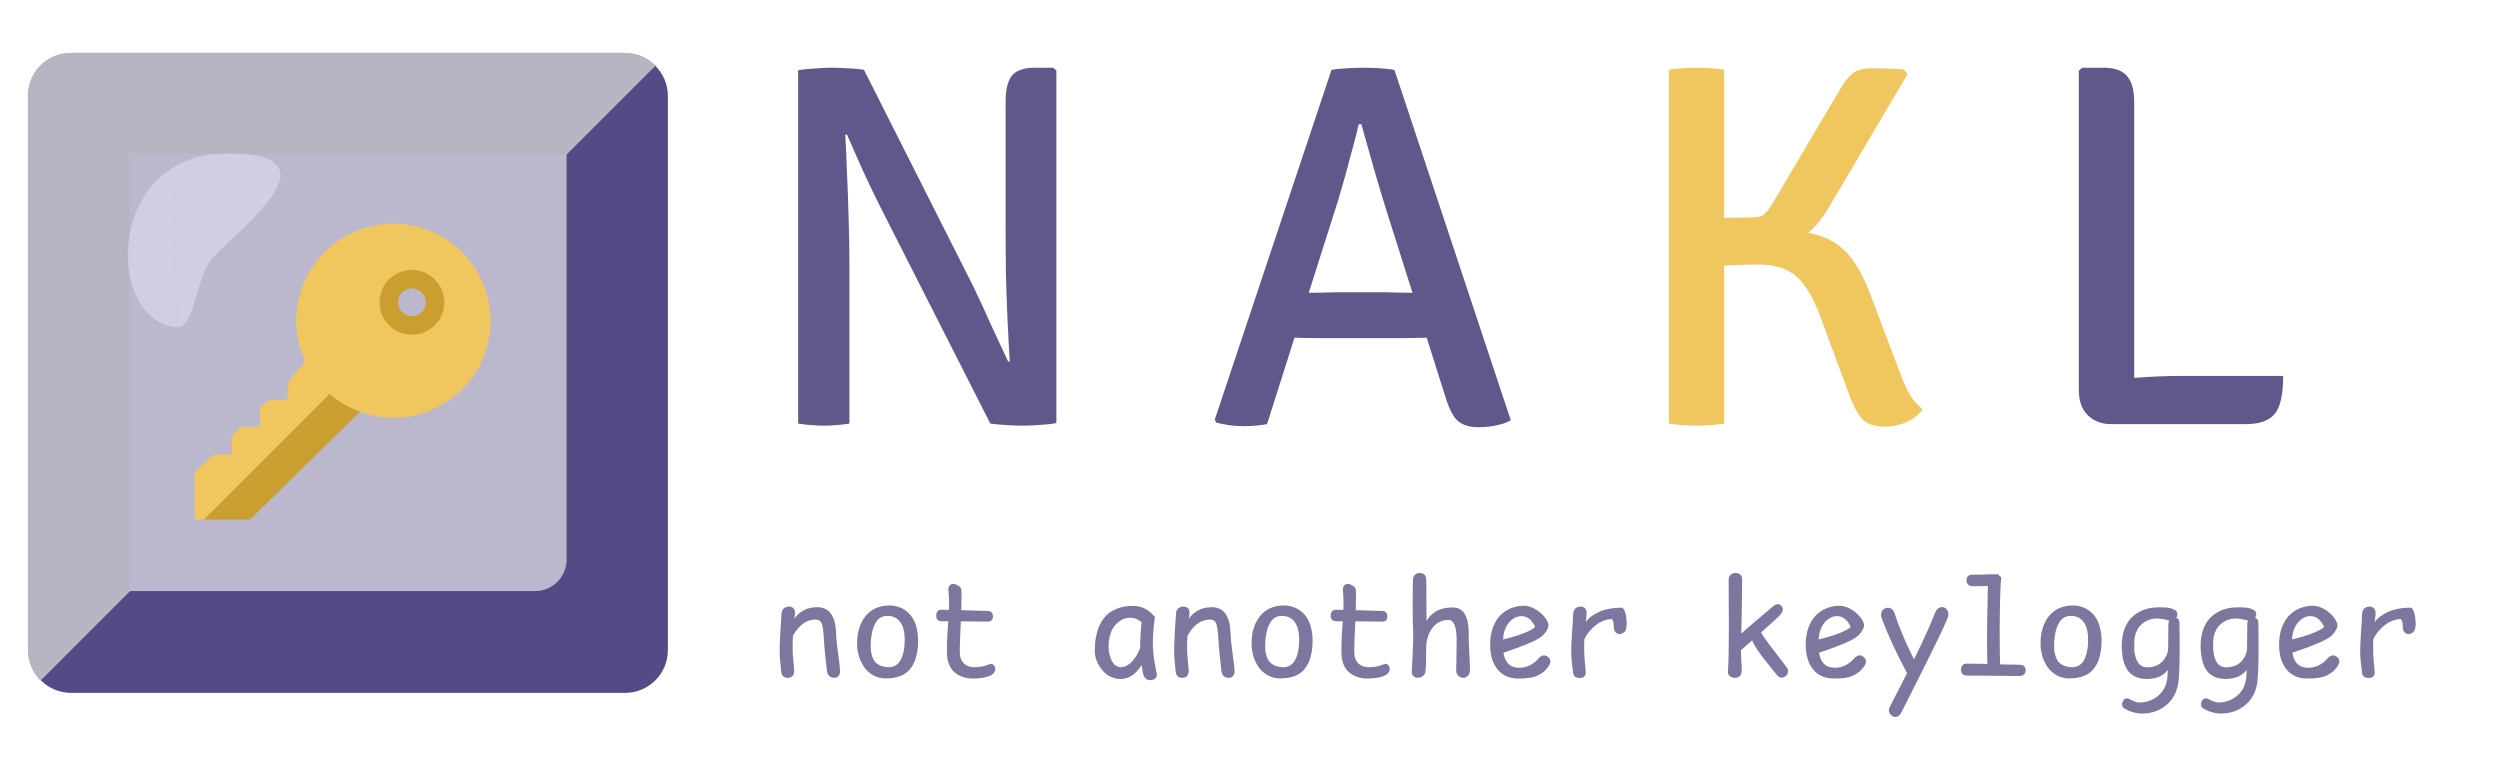 <svg width="715" height="222" viewBox="0 0 715 222" fill="none" xmlns="http://www.w3.org/2000/svg">
<g filter="url(#filter0_d_510_34)">
<path d="M228.268 18.919C229.552 18.672 231.132 18.5 233.009 18.401C234.935 18.253 236.491 18.179 237.676 18.179C238.911 18.179 240.392 18.228 242.121 18.327C243.898 18.376 245.553 18.524 247.084 18.771L242.935 37.142L241.75 37.365C241.948 40.822 242.121 44.674 242.269 48.921C242.466 53.119 242.614 57.391 242.713 61.736C242.861 66.033 242.935 70.008 242.935 73.663V119.961C241.602 120.159 240.318 120.307 239.083 120.406C237.849 120.505 236.713 120.554 235.676 120.554C234.688 120.554 233.528 120.505 232.194 120.406C230.861 120.307 229.552 120.159 228.268 119.961V18.919ZM251.677 57.81C249.849 54.156 248.146 50.6 246.565 47.143C245.034 43.686 243.577 40.377 242.195 37.217L234.787 28.327L247.084 18.771L278.419 80.848C280.295 84.75 282.048 88.552 283.678 92.256C285.357 95.911 286.913 99.244 288.345 102.257L296.123 110.479L283.234 119.961L251.677 57.81ZM302.124 18.994V119.813C300.889 120.06 299.358 120.233 297.531 120.332C295.753 120.48 294.123 120.554 292.642 120.554C291.209 120.554 289.679 120.505 288.049 120.406C286.419 120.307 284.814 120.159 283.234 119.961L287.53 102.331L288.79 102.183C288.543 98.232 288.32 94.034 288.123 89.59C287.925 85.096 287.777 80.7 287.678 76.404C287.629 72.107 287.604 68.255 287.604 64.848V27.957C287.604 24.5 288.197 22.006 289.382 20.475C290.617 18.944 292.839 18.179 296.049 18.179H301.235L302.124 18.994ZM380.822 18.771C382.056 18.574 383.563 18.426 385.341 18.327C387.168 18.228 388.723 18.179 390.007 18.179C391.242 18.179 392.748 18.228 394.526 18.327C396.304 18.426 397.736 18.598 398.823 18.845L432.084 118.998C430.948 119.69 429.54 120.184 427.861 120.48C426.231 120.826 424.577 120.999 422.898 120.999C420.379 120.999 418.429 120.431 417.046 119.295C415.712 118.159 414.527 115.937 413.49 112.628L397.193 61.144C395.81 56.847 394.427 52.279 393.045 47.439C391.662 42.6 390.427 38.229 389.341 34.328H388.6C388.106 36.55 387.489 38.97 386.748 41.587C386.057 44.205 385.365 46.773 384.674 49.291C383.983 51.761 383.365 53.909 382.822 55.736L362.377 120.11C361.389 120.307 360.302 120.455 359.117 120.554C357.981 120.653 356.796 120.702 355.561 120.702C354.179 120.702 352.796 120.603 351.413 120.406C350.08 120.208 348.894 119.961 347.857 119.665L347.413 118.85L380.822 18.771ZM378.822 95.516C378.377 95.516 377.439 95.516 376.007 95.516C374.624 95.466 373.217 95.442 371.784 95.442C370.402 95.392 369.463 95.368 368.969 95.368H361.636L366.525 82.552H372.97C373.463 82.552 374.328 82.552 375.562 82.552C376.797 82.503 378.032 82.478 379.266 82.478C380.55 82.429 381.414 82.404 381.859 82.404H396.6C397.094 82.404 397.959 82.429 399.193 82.478C400.428 82.478 401.687 82.503 402.971 82.552C404.304 82.552 405.193 82.552 405.638 82.552H412.305L416.527 95.368H409.194C408.7 95.368 407.737 95.392 406.305 95.442C404.872 95.442 403.44 95.466 402.008 95.516C400.625 95.516 399.687 95.516 399.193 95.516H378.822ZM610.39 120.11H603.723C601.056 120.11 598.858 119.27 597.13 117.591C595.401 115.912 594.537 113.467 594.537 110.257V19.068L595.5 18.179H601.575C604.785 18.179 607.056 18.994 608.39 20.623C609.723 22.203 610.39 24.722 610.39 28.179V120.11ZM652.985 106.331C652.985 111.665 652.17 115.295 650.54 117.221C648.91 119.147 646.194 120.11 642.391 120.11H603.723L595.574 108.553C600.167 107.813 604.957 107.269 609.945 106.924C614.933 106.529 619.477 106.331 623.576 106.331H652.985Z" fill="#5F588B"/>
<path d="M477.32 18.771C478.455 18.524 479.764 18.376 481.246 18.327C482.727 18.228 484.011 18.179 485.098 18.179C486.382 18.179 487.74 18.228 489.172 18.327C490.604 18.376 491.913 18.524 493.098 18.771V119.961C491.913 120.159 490.604 120.307 489.172 120.406C487.74 120.505 486.382 120.554 485.098 120.554C484.011 120.554 482.727 120.505 481.246 120.406C479.764 120.307 478.455 120.159 477.32 119.961V18.771ZM549.842 115.887C548.755 117.467 547.2 118.702 545.175 119.591C543.15 120.431 541.15 120.85 539.175 120.85C536.063 120.85 533.816 120.06 532.433 118.48C531.1 116.9 529.865 114.504 528.73 111.294L520.729 89.664C518.655 83.984 516.309 80.034 513.692 77.811C511.074 75.589 507.568 74.478 503.173 74.478C501.592 74.478 499.296 74.527 496.284 74.626C493.271 74.725 489.493 74.922 484.95 75.219V64.848H510.432C515.47 64.848 519.519 65.588 522.581 67.07C525.643 68.502 528.137 70.626 530.063 73.441C531.989 76.206 533.693 79.614 535.174 83.663L543.249 105.072C544.039 107.146 544.755 108.85 545.397 110.183C546.088 111.517 546.78 112.628 547.471 113.517C548.212 114.356 549.002 115.146 549.842 115.887ZM526.063 24.698C527.248 22.574 528.458 20.994 529.693 19.956C530.927 18.87 532.878 18.327 535.545 18.327C536.878 18.327 538.31 18.352 539.841 18.401C541.422 18.45 542.977 18.549 544.508 18.697L545.545 20.031L523.1 58.032C520.927 61.885 518.186 64.922 514.877 67.144C511.618 69.366 507.494 70.478 502.506 70.478H484.95V61.366C487.468 61.267 490.234 61.193 493.246 61.144C496.259 61.045 498.975 60.996 501.395 60.996C502.876 60.996 503.963 60.675 504.654 60.033C505.395 59.391 506.185 58.329 507.025 56.847L526.063 24.698Z" fill="#EFC75E"/>
</g>
<g filter="url(#filter1_d_510_34)">
<path d="M227.146 190.692C227.146 191.433 226.943 191.958 226.535 192.266C226.14 192.587 225.653 192.723 225.072 192.674C224.615 192.649 224.233 192.482 223.924 192.174C223.615 191.865 223.443 191.371 223.406 190.692C223.406 190.482 223.344 189.865 223.22 188.84C223.109 187.815 223.041 186.945 223.017 186.229C222.943 184.575 222.998 182.327 223.183 179.488C223.381 176.648 223.486 175 223.498 174.543C223.511 173.753 223.733 173.179 224.165 172.821C224.609 172.45 225.116 172.278 225.683 172.302C226.227 172.302 226.659 172.475 226.98 172.821C227.301 173.154 227.424 173.716 227.35 174.506C227.301 175.037 227.258 175.451 227.221 175.747C227.826 174.821 228.677 174.043 229.776 173.413C230.875 172.784 232.19 172.469 233.721 172.469C235.474 172.469 236.795 173.111 237.684 174.395C238.573 175.667 239.048 177.457 239.11 179.766C239.159 181.309 239.351 183.278 239.684 185.673C240.017 188.056 240.209 189.63 240.258 190.396C240.295 191.186 240.159 191.76 239.851 192.118C239.542 192.488 239.135 192.674 238.629 192.674C238.073 192.698 237.585 192.526 237.165 192.155C236.758 191.797 236.53 191.211 236.48 190.396C236.456 190.161 236.32 188.964 236.073 186.803C235.838 184.63 235.69 182.852 235.628 181.469C235.517 179.309 235.307 177.858 234.999 177.117C234.702 176.377 234.097 176.006 233.184 176.006C232.554 176.006 231.943 176.111 231.35 176.321C230.758 176.519 230.239 176.778 229.795 177.099C229.35 177.407 228.924 177.784 228.517 178.229C228.109 178.661 227.776 179.074 227.517 179.469C227.258 179.864 227.011 180.278 226.776 180.71C226.69 182.155 226.665 183.494 226.702 184.729C226.702 185.605 226.776 186.723 226.924 188.081C227.072 189.439 227.146 190.309 227.146 190.692ZM226.128 182.525V182.451V182.525ZM253.174 192.84C251.939 192.816 250.803 192.519 249.766 191.951C248.741 191.383 247.889 190.637 247.21 189.711C246.544 188.772 246.025 187.704 245.655 186.507C245.284 185.297 245.112 184.037 245.136 182.729C245.136 181.21 245.334 179.803 245.729 178.506C246.136 177.198 246.717 176.062 247.47 175.099C248.223 174.123 249.18 173.364 250.34 172.821C251.513 172.265 252.834 171.987 254.303 171.987C255.217 171.987 256.081 172.117 256.896 172.376C257.723 172.623 258.507 173.037 259.248 173.617C259.989 174.185 260.612 174.901 261.119 175.765C261.637 176.617 262.026 177.691 262.285 178.988C262.557 180.284 262.643 181.735 262.545 183.34C262.446 184.883 262.199 186.229 261.804 187.377C261.421 188.525 260.859 189.519 260.118 190.359C259.39 191.198 258.446 191.822 257.285 192.229C256.124 192.649 254.754 192.853 253.174 192.84ZM253.989 189.636C254.754 189.674 255.433 189.525 256.026 189.192C256.631 188.859 257.118 188.371 257.489 187.729C257.859 187.087 258.149 186.346 258.359 185.507C258.569 184.667 258.692 183.729 258.73 182.692C258.828 180.013 258.433 178.056 257.544 176.821C256.668 175.574 255.415 174.951 253.785 174.951C252.303 174.951 251.174 175.63 250.396 176.988C249.618 178.333 249.161 180.222 249.025 182.655C249.001 183.482 249.019 184.223 249.081 184.877C249.155 185.531 249.297 186.155 249.507 186.747C249.729 187.34 250.025 187.834 250.396 188.229C250.766 188.624 251.248 188.945 251.84 189.192C252.445 189.439 253.161 189.587 253.989 189.636ZM282.96 192.155C281.565 192.686 279.874 192.927 277.886 192.877C276.923 192.84 276.028 192.667 275.201 192.359C274.386 192.063 273.657 191.643 273.015 191.1C272.373 190.544 271.861 189.834 271.478 188.97C271.096 188.106 270.892 187.136 270.867 186.062C270.83 185.667 270.818 185.044 270.83 184.192C270.855 183.34 270.861 182.766 270.849 182.469C270.849 182.173 270.873 181.642 270.923 180.877C270.972 180.099 271.003 179.593 271.015 179.358C271.028 179.111 271.059 178.624 271.108 177.895C271.17 177.167 271.213 176.698 271.238 176.488H269.367C268.256 176.488 267.725 175.932 267.774 174.821C267.774 173.734 268.318 173.191 269.404 173.191C270.219 173.191 270.879 173.21 271.386 173.247C271.472 171.457 271.423 169.549 271.238 167.524C271.188 167.129 271.287 166.746 271.534 166.376C271.793 166.006 272.139 165.821 272.571 165.821C273.028 165.821 273.515 165.981 274.034 166.302C274.565 166.623 274.861 166.963 274.923 167.321C275.022 168.247 275.022 170.247 274.923 173.321C275.738 173.346 276.732 173.376 277.905 173.413C279.09 173.451 280.053 173.481 280.794 173.506C281.534 173.518 282.053 173.525 282.349 173.525C283.436 173.525 283.979 174.08 283.979 175.191C283.954 175.623 283.825 175.969 283.59 176.228C283.355 176.475 282.942 176.599 282.349 176.599C281.757 176.599 279.238 176.574 274.793 176.525C274.781 176.982 274.75 177.747 274.701 178.821C274.651 179.895 274.62 180.624 274.608 181.006C274.596 181.389 274.571 182.044 274.534 182.969C274.497 183.895 274.485 184.439 274.497 184.599C274.509 184.76 274.515 185.155 274.515 185.784C274.577 186.908 274.948 187.822 275.627 188.525C276.318 189.217 277.263 189.587 278.46 189.636C280.04 189.686 281.541 189.402 282.96 188.785C283.343 188.624 283.689 188.649 283.997 188.859C284.306 189.069 284.516 189.42 284.627 189.914C284.714 190.396 284.59 190.84 284.257 191.248C283.923 191.643 283.491 191.945 282.96 192.155ZM329.218 193.322C328.675 193.371 328.206 193.266 327.811 193.007C327.416 192.748 327.113 192.229 326.903 191.451C326.866 191.204 326.798 190.809 326.7 190.266C326.613 189.711 326.545 189.285 326.496 188.988C324.903 191.667 322.866 193.007 320.384 193.007C319.508 192.982 318.674 192.803 317.884 192.47C317.106 192.137 316.434 191.698 315.866 191.155C315.298 190.599 314.804 189.976 314.384 189.285C313.964 188.593 313.643 187.883 313.421 187.155C313.211 186.414 313.106 185.698 313.106 185.007C313.106 183.611 313.211 182.327 313.421 181.155C313.631 179.982 313.915 178.957 314.273 178.08C314.643 177.204 315.088 176.426 315.606 175.747C316.137 175.056 316.705 174.488 317.31 174.043C317.927 173.586 318.6 173.216 319.329 172.932C320.07 172.636 320.81 172.426 321.551 172.302C322.304 172.166 323.088 172.099 323.903 172.099C325.261 172.099 326.416 172.346 327.366 172.839C328.329 173.321 329.311 174.13 330.311 175.265C329.866 178.5 329.669 181.21 329.718 183.395C329.768 185.568 330.113 188.118 330.755 191.044C330.94 191.822 330.873 192.384 330.552 192.729C330.243 193.075 329.798 193.272 329.218 193.322ZM317.051 183.784C317.051 184.414 317.119 185.062 317.255 185.729C317.403 186.383 317.606 187.007 317.866 187.599C318.137 188.192 318.502 188.68 318.958 189.062C319.428 189.445 319.952 189.636 320.533 189.636C321.15 189.636 321.755 189.464 322.347 189.118C322.952 188.772 323.489 188.328 323.959 187.785C324.428 187.229 324.841 186.643 325.199 186.025C325.557 185.396 325.854 184.76 326.088 184.118C326.088 181.784 326.224 179.334 326.496 176.765C325.928 176.309 325.409 175.988 324.94 175.802C324.471 175.605 323.841 175.506 323.051 175.506C322.594 175.506 322.113 175.586 321.607 175.747C321.113 175.907 320.588 176.191 320.033 176.599C319.477 177.006 318.983 177.512 318.551 178.117C318.119 178.71 317.761 179.5 317.477 180.488C317.193 181.476 317.051 182.574 317.051 183.784ZM339.967 190.692C339.967 191.433 339.763 191.958 339.356 192.266C338.961 192.587 338.473 192.723 337.893 192.674C337.436 192.649 337.053 192.482 336.744 192.174C336.436 191.865 336.263 191.371 336.226 190.692C336.226 190.482 336.164 189.865 336.041 188.84C335.93 187.815 335.862 186.945 335.837 186.229C335.763 184.575 335.818 182.327 336.004 179.488C336.201 176.648 336.306 175 336.319 174.543C336.331 173.753 336.553 173.179 336.985 172.821C337.43 172.45 337.936 172.278 338.504 172.302C339.047 172.302 339.479 172.475 339.8 172.821C340.121 173.154 340.245 173.716 340.171 174.506C340.121 175.037 340.078 175.451 340.041 175.747C340.646 174.821 341.498 174.043 342.597 173.413C343.695 172.784 345.01 172.469 346.541 172.469C348.294 172.469 349.615 173.111 350.504 174.395C351.393 175.667 351.869 177.457 351.93 179.766C351.98 181.309 352.171 183.278 352.504 185.673C352.838 188.056 353.029 189.63 353.079 190.396C353.116 191.186 352.98 191.76 352.671 192.118C352.362 192.488 351.955 192.674 351.449 192.674C350.893 192.698 350.406 192.526 349.986 192.155C349.578 191.797 349.35 191.211 349.301 190.396C349.276 190.161 349.14 188.964 348.893 186.803C348.659 184.63 348.51 182.852 348.449 181.469C348.338 179.309 348.128 177.858 347.819 177.117C347.523 176.377 346.918 176.006 346.004 176.006C345.375 176.006 344.763 176.111 344.171 176.321C343.578 176.519 343.06 176.778 342.615 177.099C342.171 177.407 341.745 177.784 341.337 178.229C340.93 178.661 340.596 179.074 340.337 179.469C340.078 179.864 339.831 180.278 339.596 180.71C339.51 182.155 339.485 183.494 339.522 184.729C339.522 185.605 339.596 186.723 339.745 188.081C339.893 189.439 339.967 190.309 339.967 190.692ZM338.948 182.525V182.451V182.525ZM365.994 192.84C364.759 192.816 363.624 192.519 362.586 191.951C361.562 191.383 360.71 190.637 360.031 189.711C359.364 188.772 358.846 187.704 358.475 186.507C358.105 185.297 357.932 184.037 357.957 182.729C357.957 181.21 358.154 179.803 358.549 178.506C358.957 177.198 359.537 176.062 360.29 175.099C361.043 174.123 362 173.364 363.161 172.821C364.333 172.265 365.655 171.987 367.124 171.987C368.037 171.987 368.902 172.117 369.716 172.376C370.544 172.623 371.328 173.037 372.068 173.617C372.809 174.185 373.433 174.901 373.939 175.765C374.457 176.617 374.846 177.691 375.106 178.988C375.377 180.284 375.464 181.735 375.365 183.34C375.266 184.883 375.019 186.229 374.624 187.377C374.241 188.525 373.68 189.519 372.939 190.359C372.21 191.198 371.266 191.822 370.105 192.229C368.945 192.649 367.574 192.853 365.994 192.84ZM366.809 189.636C367.574 189.674 368.253 189.525 368.846 189.192C369.451 188.859 369.939 188.371 370.309 187.729C370.679 187.087 370.97 186.346 371.179 185.507C371.389 184.667 371.513 183.729 371.55 182.692C371.649 180.013 371.254 178.056 370.365 176.821C369.488 175.574 368.235 174.951 366.605 174.951C365.124 174.951 363.994 175.63 363.216 176.988C362.438 178.333 361.981 180.222 361.846 182.655C361.821 183.482 361.84 184.223 361.901 184.877C361.975 185.531 362.117 186.155 362.327 186.747C362.549 187.34 362.846 187.834 363.216 188.229C363.587 188.624 364.068 188.945 364.661 189.192C365.266 189.439 365.982 189.587 366.809 189.636ZM395.781 192.155C394.386 192.686 392.694 192.927 390.706 192.877C389.743 192.84 388.848 192.667 388.021 192.359C387.206 192.063 386.478 191.643 385.836 191.1C385.194 190.544 384.681 189.834 384.299 188.97C383.916 188.106 383.712 187.136 383.687 186.062C383.65 185.667 383.638 185.044 383.65 184.192C383.675 183.34 383.681 182.766 383.669 182.469C383.669 182.173 383.694 181.642 383.743 180.877C383.792 180.099 383.823 179.593 383.836 179.358C383.848 179.111 383.879 178.624 383.928 177.895C383.99 177.167 384.033 176.698 384.058 176.488H382.187C381.076 176.488 380.545 175.932 380.595 174.821C380.595 173.734 381.138 173.191 382.224 173.191C383.039 173.191 383.7 173.21 384.206 173.247C384.292 171.457 384.243 169.549 384.058 167.524C384.008 167.129 384.107 166.746 384.354 166.376C384.613 166.006 384.959 165.821 385.391 165.821C385.848 165.821 386.336 165.981 386.854 166.302C387.385 166.623 387.682 166.963 387.743 167.321C387.842 168.247 387.842 170.247 387.743 173.321C388.558 173.346 389.552 173.376 390.725 173.413C391.91 173.451 392.873 173.481 393.614 173.506C394.355 173.518 394.873 173.525 395.17 173.525C396.256 173.525 396.799 174.08 396.799 175.191C396.775 175.623 396.645 175.969 396.41 176.228C396.176 176.475 395.762 176.599 395.17 176.599C394.577 176.599 392.058 176.574 387.614 176.525C387.601 176.982 387.57 177.747 387.521 178.821C387.472 179.895 387.441 180.624 387.428 181.006C387.416 181.389 387.391 182.044 387.354 182.969C387.317 183.895 387.305 184.439 387.317 184.599C387.33 184.76 387.336 185.155 387.336 185.784C387.398 186.908 387.768 187.822 388.447 188.525C389.138 189.217 390.083 189.587 391.28 189.636C392.861 189.686 394.361 189.402 395.781 188.785C396.163 188.624 396.509 188.649 396.818 188.859C397.126 189.069 397.336 189.42 397.447 189.914C397.534 190.396 397.41 190.84 397.077 191.248C396.744 191.643 396.312 191.945 395.781 192.155ZM420.419 190.285C420.419 191.062 420.215 191.661 419.808 192.081C419.413 192.501 418.95 192.698 418.419 192.674C417.937 192.649 417.493 192.445 417.085 192.063C416.678 191.68 416.474 191.192 416.474 190.599C416.474 189.883 416.499 188.507 416.548 186.47C416.598 184.42 416.616 182.753 416.604 181.469C416.579 179.741 416.369 178.42 415.974 177.506C415.579 176.58 415.005 176.117 414.252 176.117C413.486 176.13 412.783 176.259 412.141 176.506C411.511 176.753 410.98 177.068 410.548 177.451C410.128 177.821 409.752 178.253 409.418 178.747C409.085 179.229 408.826 179.704 408.641 180.173C408.468 180.63 408.32 181.087 408.196 181.543C408.085 181.988 408.011 182.346 407.974 182.618C407.937 182.877 407.918 183.081 407.918 183.229V183.173C407.918 183.321 407.912 183.568 407.9 183.914C407.887 184.247 407.881 184.5 407.881 184.673C407.869 185.155 407.863 185.76 407.863 186.488C407.863 187.217 407.857 187.772 407.844 188.155C407.844 188.538 407.826 188.982 407.789 189.488C407.764 189.995 407.727 190.464 407.678 190.896C407.616 191.439 407.363 191.871 406.918 192.192C406.474 192.513 405.98 192.661 405.437 192.637C404.93 192.637 404.511 192.464 404.177 192.118C403.856 191.772 403.721 191.297 403.77 190.692C403.844 189.655 403.937 187.828 404.048 185.21C404.171 182.593 404.214 180.797 404.177 179.821C403.992 175.574 403.967 170.555 404.103 164.765C404.116 164.074 404.301 163.555 404.659 163.209C405.017 162.864 405.455 162.691 405.974 162.691C406.529 162.666 406.992 162.814 407.363 163.135C407.733 163.456 407.918 163.956 407.918 164.635C407.918 167.45 407.943 171.37 407.992 176.395C408.264 175.901 408.604 175.438 409.011 175.006C409.418 174.574 409.918 174.167 410.511 173.784C411.104 173.401 411.826 173.099 412.678 172.876C413.542 172.654 414.48 172.543 415.493 172.543C416.332 172.543 417.055 172.734 417.66 173.117C418.277 173.5 418.752 174.037 419.086 174.728C419.431 175.407 419.678 176.167 419.826 177.006C419.987 177.846 420.061 178.766 420.049 179.766C420.036 181.284 420.092 183.204 420.215 185.525C420.351 187.846 420.419 189.433 420.419 190.285ZM442.779 189.544C442.384 190.087 441.971 190.544 441.538 190.914C441.106 191.285 440.557 191.63 439.89 191.951C439.236 192.285 438.421 192.526 437.446 192.674C436.483 192.834 435.365 192.902 434.094 192.877C431.563 192.84 429.6 191.933 428.204 190.155C426.809 188.377 426.136 185.933 426.186 182.821C426.211 181.13 426.476 179.605 426.982 178.247C427.488 176.877 428.174 175.747 429.038 174.858C429.902 173.957 430.921 173.265 432.094 172.784C433.266 172.302 434.538 172.062 435.909 172.062C436.699 172.062 437.557 172.278 438.483 172.71C439.421 173.142 440.298 173.759 441.113 174.562C441.927 175.364 442.495 176.235 442.816 177.173C442.952 177.803 442.779 178.488 442.298 179.229C441.829 179.969 441.335 180.531 440.816 180.914C440.347 181.26 439.754 181.618 439.038 181.988C438.322 182.358 437.507 182.723 436.594 183.081C435.693 183.439 434.915 183.741 434.26 183.988C433.606 184.235 432.791 184.525 431.816 184.858C430.84 185.192 430.229 185.402 429.982 185.488C430.081 186.105 430.223 186.655 430.408 187.136C430.606 187.618 430.871 188.062 431.205 188.47C431.538 188.865 431.964 189.18 432.482 189.414C433.001 189.636 433.606 189.76 434.297 189.785C434.976 189.822 435.649 189.748 436.316 189.562C436.995 189.365 437.557 189.124 438.001 188.84C438.458 188.544 438.822 188.291 439.094 188.081C439.366 187.859 439.551 187.686 439.649 187.562C440.625 186.254 441.6 185.926 442.576 186.581C443.625 187.309 443.693 188.297 442.779 189.544ZM435.112 175.025C434.68 175.025 434.242 175.099 433.797 175.247C433.353 175.395 432.902 175.648 432.445 176.006C432.001 176.352 431.6 176.778 431.242 177.284C430.884 177.778 430.575 178.408 430.316 179.173C430.069 179.938 429.921 180.784 429.871 181.71C434.711 180.513 437.779 179.315 439.075 178.117C438.495 176.969 437.884 176.167 437.242 175.71C436.612 175.253 435.902 175.025 435.112 175.025ZM453.528 190.97C453.565 192.192 452.929 192.772 451.62 192.711C451.114 192.686 450.707 192.55 450.398 192.303C450.102 192.056 449.929 191.612 449.88 190.97C449.867 190.883 449.787 190.26 449.639 189.099C449.503 187.939 449.423 186.982 449.398 186.229C449.336 184.612 449.404 182.432 449.602 179.692C449.799 176.951 449.904 175.222 449.917 174.506C449.954 173.728 450.176 173.167 450.583 172.821C450.991 172.475 451.485 172.302 452.065 172.302C452.596 172.302 453.022 172.469 453.343 172.802C453.664 173.136 453.806 173.685 453.769 174.451L453.528 176.765C453.812 176.284 454.25 175.802 454.843 175.321C455.448 174.839 456.176 174.389 457.028 173.969C457.892 173.537 458.923 173.197 460.121 172.95C461.318 172.704 462.572 172.599 463.88 172.636C464.152 172.697 464.393 172.969 464.603 173.451C464.825 173.932 464.979 174.488 465.066 175.117C465.164 175.735 465.22 176.364 465.232 177.006C465.257 177.648 465.208 178.167 465.084 178.562C464.998 179.019 464.819 179.371 464.547 179.617C464.275 179.852 463.93 180.025 463.51 180.136C463.065 180.235 462.652 180.136 462.269 179.84C461.886 179.543 461.664 179.167 461.602 178.71C461.553 178.451 461.522 178.111 461.51 177.691C461.51 177.259 461.479 176.907 461.417 176.636C461.355 176.352 461.226 176.099 461.028 175.877C460.201 175.877 459.386 176.037 458.584 176.358C457.781 176.679 457.084 177.074 456.491 177.543C455.898 178 455.355 178.506 454.861 179.062C454.367 179.617 453.979 180.124 453.695 180.58C453.423 181.025 453.232 181.402 453.121 181.71C453.071 183.031 453.059 184.037 453.083 184.729C453.083 185.667 453.151 186.902 453.287 188.433C453.435 189.964 453.516 190.809 453.528 190.97ZM498.138 190.599C498.101 191.377 497.884 191.927 497.489 192.248C497.094 192.581 496.588 192.723 495.971 192.674C495.477 192.649 495.045 192.476 494.674 192.155C494.304 191.834 494.144 191.346 494.193 190.692C494.292 189.544 494.36 187.704 494.397 185.173C494.434 182.63 494.452 180.247 494.452 178.025C494.452 175.79 494.44 173.179 494.415 170.191C494.403 167.191 494.397 165.327 494.397 164.598C494.397 163.956 494.594 163.481 494.989 163.172C495.384 162.851 495.866 162.691 496.434 162.691C496.952 162.691 497.384 162.845 497.73 163.154C498.076 163.45 498.249 163.919 498.249 164.561C498.249 167.833 498.168 172.981 498.008 180.006C499.428 178.722 501.206 177.191 503.342 175.414C505.477 173.623 506.663 172.617 506.897 172.395C507.243 172.049 507.582 171.821 507.916 171.71C508.249 171.599 508.533 171.58 508.768 171.654C509.015 171.728 509.243 171.864 509.453 172.062C510.107 172.765 509.996 173.642 509.12 174.691C508.626 175.272 506.805 176.938 503.656 179.692C504.163 180.605 505.07 181.92 506.379 183.636C507.687 185.34 508.848 186.846 509.86 188.155C510.873 189.451 511.385 190.198 511.397 190.396C511.472 191.26 511.188 191.896 510.546 192.303C510.274 192.488 510.002 192.6 509.731 192.637C509.459 192.674 509.169 192.612 508.86 192.451C508.564 192.303 508.286 192.038 508.027 191.655C507.891 191.458 507.478 190.939 506.786 190.099C506.095 189.248 505.403 188.396 504.712 187.544C504.033 186.692 503.335 185.735 502.619 184.673C501.903 183.599 501.397 182.698 501.101 181.969L498.008 184.673C497.983 184.71 497.959 184.729 497.934 184.729C497.909 185.667 497.94 186.778 498.026 188.062C498.125 189.334 498.162 190.18 498.138 190.599ZM533.036 189.544C532.64 190.087 532.227 190.544 531.795 190.914C531.363 191.285 530.813 191.63 530.147 191.951C529.492 192.285 528.677 192.526 527.702 192.674C526.739 192.834 525.622 192.902 524.35 192.877C521.819 192.84 519.856 191.933 518.461 190.155C517.066 188.377 516.393 185.933 516.442 182.821C516.467 181.13 516.732 179.605 517.238 178.247C517.745 176.877 518.43 175.747 519.294 174.858C520.158 173.957 521.177 173.265 522.35 172.784C523.523 172.302 524.794 172.062 526.165 172.062C526.955 172.062 527.813 172.278 528.739 172.71C529.677 173.142 530.554 173.759 531.369 174.562C532.184 175.364 532.752 176.235 533.073 177.173C533.208 177.803 533.036 178.488 532.554 179.229C532.085 179.969 531.591 180.531 531.072 180.914C530.603 181.26 530.011 181.618 529.295 181.988C528.579 182.358 527.764 182.723 526.85 183.081C525.949 183.439 525.171 183.741 524.517 183.988C523.862 184.235 523.047 184.525 522.072 184.858C521.097 185.192 520.486 185.402 520.239 185.488C520.337 186.105 520.479 186.655 520.665 187.136C520.862 187.618 521.128 188.062 521.461 188.47C521.794 188.865 522.22 189.18 522.739 189.414C523.257 189.636 523.862 189.76 524.554 189.785C525.233 189.822 525.906 189.748 526.572 189.562C527.251 189.365 527.813 189.124 528.258 188.84C528.714 188.544 529.079 188.291 529.35 188.081C529.622 187.859 529.807 187.686 529.906 187.562C530.881 186.254 531.856 185.926 532.832 186.581C533.881 187.309 533.949 188.297 533.036 189.544ZM525.368 175.025C524.936 175.025 524.498 175.099 524.054 175.247C523.609 175.395 523.159 175.648 522.702 176.006C522.257 176.352 521.856 176.778 521.498 177.284C521.14 177.778 520.831 178.408 520.572 179.173C520.325 179.938 520.177 180.784 520.128 181.71C524.967 180.513 528.035 179.315 529.332 178.117C528.751 176.969 528.14 176.167 527.498 175.71C526.869 175.253 526.159 175.025 525.368 175.025ZM543.655 202.822C543.42 203.304 543.056 203.625 542.562 203.785C542.068 203.946 541.568 203.853 541.062 203.508C540.815 203.322 540.617 203.106 540.469 202.859C540.333 202.612 540.253 202.322 540.228 201.989C540.204 201.656 540.296 201.31 540.506 200.952L545.414 191.34C542.303 185.488 539.92 180.346 538.265 175.914C538.043 175.333 537.957 174.833 538.006 174.414C538.068 173.981 538.185 173.642 538.358 173.395C538.543 173.148 538.784 172.963 539.08 172.839C539.303 172.716 539.543 172.648 539.803 172.636C540.062 172.611 540.327 172.648 540.599 172.747C540.87 172.846 541.13 173.043 541.377 173.339C541.624 173.636 541.815 174.025 541.951 174.506C542.371 175.864 542.932 177.401 543.636 179.117C544.34 180.834 544.932 182.216 545.414 183.266C545.908 184.303 546.568 185.68 547.395 187.396C550.038 182.062 552.025 177.679 553.359 174.247C553.519 173.815 553.717 173.457 553.951 173.173C554.186 172.889 554.427 172.697 554.674 172.599C554.933 172.5 555.18 172.45 555.414 172.45C555.661 172.45 555.896 172.5 556.118 172.599C556.316 172.697 556.495 172.833 556.655 173.006C556.828 173.167 556.97 173.376 557.081 173.636C557.205 173.883 557.26 174.191 557.248 174.562C557.235 174.92 557.143 175.302 556.97 175.71C556.365 177.154 555.464 179.117 554.266 181.599C553.069 184.081 551.914 186.426 550.803 188.636C549.692 190.846 547.92 194.371 545.488 199.211C544.685 200.779 544.074 201.983 543.655 202.822ZM579.33 190.396C579.355 190.902 579.219 191.322 578.923 191.655C578.627 191.988 578.102 192.155 577.349 192.155C577.028 192.155 574.781 192.13 570.608 192.081C566.447 192.044 563.743 192.025 562.496 192.025C561.928 192.025 561.515 191.871 561.255 191.563C560.996 191.254 560.867 190.865 560.867 190.396C560.842 189.89 560.959 189.47 561.218 189.136C561.49 188.791 561.928 188.618 562.533 188.618C563.669 188.618 565.62 188.643 568.385 188.692C568.385 187.692 568.367 186.871 568.33 186.229C568.28 183.982 568.28 180.901 568.33 176.988C568.379 173.074 568.447 169.537 568.534 166.376C567.731 166.438 566.243 166.469 564.07 166.469C563.527 166.469 563.107 166.29 562.811 165.932C562.527 165.561 562.397 165.141 562.422 164.672C562.422 164.253 562.558 163.901 562.83 163.617C563.101 163.32 563.502 163.172 564.033 163.172C565.811 163.172 567.243 163.148 568.33 163.098C569.416 163.049 570.367 163.036 571.182 163.061C571.515 163.061 571.744 163.246 571.867 163.617C572.188 163.74 572.349 163.944 572.349 164.228C572.213 165.03 572.102 167.166 572.015 170.636C571.941 174.093 571.904 176.679 571.904 178.395C571.904 180.914 571.916 183.025 571.941 184.729C571.941 185.667 571.972 187.031 572.034 188.822C572.762 188.834 573.534 188.852 574.349 188.877C575.176 188.89 575.849 188.902 576.367 188.914C576.886 188.927 577.238 188.933 577.423 188.933C578.127 188.933 578.614 189.069 578.886 189.34C579.158 189.612 579.306 189.964 579.33 190.396ZM591.635 192.84C590.4 192.816 589.264 192.519 588.227 191.951C587.202 191.383 586.35 190.637 585.671 189.711C585.005 188.772 584.486 187.704 584.116 186.507C583.745 185.297 583.573 184.037 583.597 182.729C583.597 181.21 583.795 179.803 584.19 178.506C584.597 177.198 585.178 176.062 585.931 175.099C586.684 174.123 587.641 173.364 588.801 172.821C589.974 172.265 591.295 171.987 592.764 171.987C593.678 171.987 594.542 172.117 595.357 172.376C596.184 172.623 596.968 173.037 597.709 173.617C598.45 174.185 599.073 174.901 599.58 175.765C600.098 176.617 600.487 177.691 600.746 178.988C601.018 180.284 601.104 181.735 601.006 183.34C600.907 184.883 600.66 186.229 600.265 187.377C599.882 188.525 599.32 189.519 598.579 190.359C597.851 191.198 596.907 191.822 595.746 192.229C594.585 192.649 593.215 192.853 591.635 192.84ZM592.45 189.636C593.215 189.674 593.894 189.525 594.487 189.192C595.092 188.859 595.579 188.371 595.95 187.729C596.32 187.087 596.61 186.346 596.82 185.507C597.03 184.667 597.153 183.729 597.191 182.692C597.289 180.013 596.894 178.056 596.005 176.821C595.129 175.574 593.876 174.951 592.246 174.951C590.764 174.951 589.635 175.63 588.857 176.988C588.079 178.333 587.622 180.222 587.486 182.655C587.462 183.482 587.48 184.223 587.542 184.877C587.616 185.531 587.758 186.155 587.968 186.747C588.19 187.34 588.486 187.834 588.857 188.229C589.227 188.624 589.709 188.945 590.301 189.192C590.906 189.439 591.622 189.587 592.45 189.636ZM623.088 193.396C622.965 194.655 622.681 195.81 622.236 196.859C621.792 197.908 621.23 198.797 620.551 199.526C619.884 200.267 619.119 200.89 618.255 201.396C617.403 201.915 616.501 202.291 615.551 202.526C614.6 202.773 613.619 202.896 612.606 202.896C611.816 202.896 611.026 202.785 610.236 202.563C609.445 202.341 608.803 202.1 608.31 201.841C608.273 201.816 608.18 201.767 608.032 201.693C607.896 201.619 607.81 201.569 607.773 201.544C607.736 201.532 607.661 201.489 607.55 201.415C607.452 201.353 607.39 201.304 607.365 201.267C607.34 201.242 607.291 201.193 607.217 201.119C607.143 201.057 607.1 201.001 607.087 200.952C607.075 200.902 607.05 200.835 607.013 200.748C606.976 200.662 606.952 200.569 606.939 200.47C606.939 200.384 606.939 200.285 606.939 200.174C606.939 199.68 607.106 199.267 607.439 198.933C607.773 198.6 608.143 198.476 608.55 198.563C608.736 198.588 609.007 198.699 609.365 198.896C609.736 199.106 610.143 199.297 610.588 199.47C611.032 199.643 611.464 199.73 611.884 199.73C613.18 199.73 614.396 199.458 615.532 198.915C616.68 198.371 617.631 197.6 618.384 196.6C619.137 195.6 619.606 194.464 619.792 193.192C619.878 192.661 619.946 191.729 619.995 190.396C618.736 192.137 616.711 193.007 613.921 193.007C611.439 192.958 609.631 192.124 608.495 190.507C607.371 188.89 606.81 186.488 606.81 183.303C606.834 181.784 607.044 180.414 607.439 179.192C607.847 177.957 608.378 176.932 609.032 176.117C609.699 175.29 610.489 174.605 611.402 174.062C612.316 173.506 613.273 173.111 614.273 172.876C615.285 172.629 616.353 172.506 617.477 172.506C618.822 172.506 619.785 172.562 620.366 172.673C620.946 172.784 621.526 173 622.107 173.321C622.341 173.444 622.508 173.636 622.607 173.895C622.705 174.142 622.742 174.389 622.718 174.636C622.705 174.883 622.65 175.093 622.551 175.265C622.539 175.29 622.508 175.333 622.458 175.395C622.421 175.444 622.397 175.481 622.384 175.506C623.014 175.667 623.329 176.154 623.329 176.969C623.329 177.031 623.341 178.451 623.366 181.229C623.403 183.994 623.397 186.34 623.347 188.266C623.31 190.18 623.224 191.89 623.088 193.396ZM610.421 182.081C610.396 182.883 610.39 183.655 610.402 184.395C610.427 185.136 610.526 185.834 610.699 186.488C610.884 187.143 611.118 187.71 611.402 188.192C611.699 188.673 612.1 189.05 612.606 189.322C613.112 189.581 613.699 189.698 614.365 189.674C615.106 189.649 615.785 189.525 616.403 189.303C617.02 189.081 617.532 188.803 617.94 188.47C618.359 188.124 618.724 187.729 619.032 187.285C619.341 186.828 619.576 186.383 619.736 185.951C619.897 185.507 620.014 185.056 620.088 184.599C620.1 183.858 620.113 182.655 620.125 180.988C620.137 179.309 620.15 178.037 620.162 177.173C620.162 176.864 620.242 176.568 620.403 176.284L620.162 176.247C618.829 175.852 617.6 175.673 616.477 175.71C615.946 175.735 615.421 175.827 614.903 175.988C614.396 176.136 613.878 176.377 613.347 176.71C612.828 177.043 612.365 177.445 611.958 177.914C611.551 178.383 611.205 178.975 610.921 179.692C610.649 180.408 610.483 181.204 610.421 182.081ZM645.652 193.396C645.529 194.655 645.245 195.81 644.8 196.859C644.356 197.908 643.794 198.797 643.115 199.526C642.448 200.267 641.683 200.89 640.819 201.396C639.967 201.915 639.065 202.291 638.115 202.526C637.164 202.773 636.183 202.896 635.17 202.896C634.38 202.896 633.59 202.785 632.8 202.563C632.01 202.341 631.368 202.1 630.874 201.841C630.837 201.816 630.744 201.767 630.596 201.693C630.46 201.619 630.374 201.569 630.337 201.544C630.3 201.532 630.225 201.489 630.114 201.415C630.016 201.353 629.954 201.304 629.929 201.267C629.904 201.242 629.855 201.193 629.781 201.119C629.707 201.057 629.664 201.001 629.651 200.952C629.639 200.902 629.614 200.835 629.577 200.748C629.54 200.662 629.516 200.569 629.503 200.47C629.503 200.384 629.503 200.285 629.503 200.174C629.503 199.68 629.67 199.267 630.003 198.933C630.337 198.6 630.707 198.476 631.114 198.563C631.3 198.588 631.571 198.699 631.929 198.896C632.3 199.106 632.707 199.297 633.152 199.47C633.596 199.643 634.028 199.73 634.448 199.73C635.744 199.73 636.96 199.458 638.096 198.915C639.244 198.371 640.195 197.6 640.948 196.6C641.701 195.6 642.171 194.464 642.356 193.192C642.442 192.661 642.51 191.729 642.559 190.396C641.3 192.137 639.275 193.007 636.485 193.007C634.003 192.958 632.195 192.124 631.059 190.507C629.935 188.89 629.374 186.488 629.374 183.303C629.398 181.784 629.608 180.414 630.003 179.192C630.411 177.957 630.942 176.932 631.596 176.117C632.263 175.29 633.053 174.605 633.966 174.062C634.88 173.506 635.837 173.111 636.837 172.876C637.849 172.629 638.917 172.506 640.041 172.506C641.387 172.506 642.35 172.562 642.93 172.673C643.51 172.784 644.09 173 644.671 173.321C644.905 173.444 645.072 173.636 645.171 173.895C645.269 174.142 645.306 174.389 645.282 174.636C645.269 174.883 645.214 175.093 645.115 175.265C645.103 175.29 645.072 175.333 645.023 175.395C644.985 175.444 644.961 175.481 644.948 175.506C645.578 175.667 645.893 176.154 645.893 176.969C645.893 177.031 645.905 178.451 645.93 181.229C645.967 183.994 645.961 186.34 645.911 188.266C645.874 190.18 645.788 191.89 645.652 193.396ZM632.985 182.081C632.96 182.883 632.954 183.655 632.966 184.395C632.991 185.136 633.09 185.834 633.263 186.488C633.448 187.143 633.682 187.71 633.966 188.192C634.263 188.673 634.664 189.05 635.17 189.322C635.676 189.581 636.263 189.698 636.93 189.674C637.67 189.649 638.349 189.525 638.967 189.303C639.584 189.081 640.096 188.803 640.504 188.47C640.924 188.124 641.288 187.729 641.596 187.285C641.905 186.828 642.14 186.383 642.3 185.951C642.461 185.507 642.578 185.056 642.652 184.599C642.664 183.858 642.677 182.655 642.689 180.988C642.701 179.309 642.714 178.037 642.726 177.173C642.726 176.864 642.806 176.568 642.967 176.284L642.726 176.247C641.393 175.852 640.164 175.673 639.041 175.71C638.51 175.735 637.985 175.827 637.467 175.988C636.96 176.136 636.442 176.377 635.911 176.71C635.392 177.043 634.929 177.445 634.522 177.914C634.115 178.383 633.769 178.975 633.485 179.692C633.213 180.408 633.047 181.204 632.985 182.081ZM668.42 189.544C668.025 190.087 667.611 190.544 667.179 190.914C666.747 191.285 666.198 191.63 665.531 191.951C664.877 192.285 664.062 192.526 663.086 192.674C662.123 192.834 661.006 192.902 659.734 192.877C657.203 192.84 655.24 191.933 653.845 190.155C652.45 188.377 651.777 185.933 651.827 182.821C651.851 181.13 652.117 179.605 652.623 178.247C653.129 176.877 653.814 175.747 654.679 174.858C655.543 173.957 656.561 173.265 657.734 172.784C658.907 172.302 660.179 172.062 661.549 172.062C662.339 172.062 663.197 172.278 664.123 172.71C665.062 173.142 665.938 173.759 666.753 174.562C667.568 175.364 668.136 176.235 668.457 177.173C668.593 177.803 668.42 178.488 667.938 179.229C667.469 179.969 666.975 180.531 666.457 180.914C665.988 181.26 665.395 181.618 664.679 181.988C663.963 182.358 663.148 182.723 662.234 183.081C661.333 183.439 660.555 183.741 659.901 183.988C659.247 184.235 658.432 184.525 657.456 184.858C656.481 185.192 655.87 185.402 655.623 185.488C655.722 186.105 655.864 186.655 656.049 187.136C656.247 187.618 656.512 188.062 656.845 188.47C657.179 188.865 657.605 189.18 658.123 189.414C658.642 189.636 659.247 189.76 659.938 189.785C660.617 189.822 661.29 189.748 661.957 189.562C662.636 189.365 663.197 189.124 663.642 188.84C664.099 188.544 664.463 188.291 664.735 188.081C665.006 187.859 665.191 187.686 665.29 187.562C666.266 186.254 667.241 185.926 668.216 186.581C669.266 187.309 669.334 188.297 668.42 189.544ZM660.753 175.025C660.321 175.025 659.882 175.099 659.438 175.247C658.994 175.395 658.543 175.648 658.086 176.006C657.642 176.352 657.24 176.778 656.882 177.284C656.524 177.778 656.216 178.408 655.956 179.173C655.709 179.938 655.561 180.784 655.512 181.71C660.352 180.513 663.42 179.315 664.716 178.117C664.136 176.969 663.525 176.167 662.883 175.71C662.253 175.253 661.543 175.025 660.753 175.025ZM679.169 190.97C679.206 192.192 678.57 192.772 677.261 192.711C676.755 192.686 676.348 192.55 676.039 192.303C675.743 192.056 675.57 191.612 675.52 190.97C675.508 190.883 675.428 190.26 675.28 189.099C675.144 187.939 675.063 186.982 675.039 186.229C674.977 184.612 675.045 182.432 675.243 179.692C675.44 176.951 675.545 175.222 675.557 174.506C675.594 173.728 675.817 173.167 676.224 172.821C676.631 172.475 677.125 172.302 677.706 172.302C678.236 172.302 678.662 172.469 678.983 172.802C679.304 173.136 679.446 173.685 679.409 174.451L679.169 176.765C679.453 176.284 679.891 175.802 680.484 175.321C681.088 174.839 681.817 174.389 682.669 173.969C683.533 173.537 684.564 173.197 685.762 172.95C686.959 172.704 688.212 172.599 689.521 172.636C689.793 172.697 690.033 172.969 690.243 173.451C690.465 173.932 690.62 174.488 690.706 175.117C690.805 175.735 690.861 176.364 690.873 177.006C690.898 177.648 690.848 178.167 690.725 178.562C690.638 179.019 690.459 179.371 690.188 179.617C689.916 179.852 689.57 180.025 689.151 180.136C688.706 180.235 688.293 180.136 687.91 179.84C687.527 179.543 687.305 179.167 687.243 178.71C687.194 178.451 687.163 178.111 687.151 177.691C687.151 177.259 687.12 176.907 687.058 176.636C686.996 176.352 686.867 176.099 686.669 175.877C685.842 175.877 685.027 176.037 684.224 176.358C683.422 176.679 682.724 177.074 682.132 177.543C681.539 178 680.996 178.506 680.502 179.062C680.008 179.617 679.619 180.124 679.335 180.58C679.064 181.025 678.872 181.402 678.761 181.71C678.712 183.031 678.699 184.037 678.724 184.729C678.724 185.667 678.792 186.902 678.928 188.433C679.076 189.964 679.156 190.809 679.169 190.97Z" fill="#7D769F"/>
</g>
<g filter="url(#filter2_d_510_34)">
<path d="M178.819 14.059H20.291C13.585 14.059 8.097 19.546 8.097 26.253V184.78C8.097 191.487 13.585 196.974 20.291 196.974H178.819C185.525 196.974 191.013 191.487 191.013 184.78V26.253C191.013 19.546 185.525 14.059 178.819 14.059Z" fill="#544B86"/>
<path d="M187.507 17.564C185.221 15.431 182.172 14.059 178.819 14.059H20.292C13.585 14.059 8.097 19.546 8.097 26.253V184.78C8.097 188.133 9.469 191.182 11.603 193.468L37.211 167.86H153.058C158.088 167.86 162.051 163.745 162.051 158.867V43.02L187.507 17.564Z" fill="#BBB7CD"/>
<path d="M187.37 17.428C185.084 15.294 182.035 13.922 178.682 13.922L20.155 13.922C13.448 13.922 7.96 19.41 7.96 26.116L7.96 184.643C7.96 187.997 9.332 191.046 11.466 193.332L37.075 167.724L37.075 42.884L128.36 42.884L161.915 42.884L187.37 17.428Z" fill="#B8B5C2"/>
<g opacity="0.5" filter="url(#filter3_b_510_34)">
<path d="M62.641 42.764C41.714 44.548 52.647 78.509 50.479 92.403C55.662 92.403 55.662 80.361 59.93 73.654C63.633 67.688 101.846 41.485 62.641 42.764Z" fill="#E8E4F8"/>
<path d="M62.641 42.764C29.858 44.949 30.561 90.701 50.479 92.403C52.647 78.509 41.714 44.548 62.641 42.764Z" fill="#E8E4F8"/>
</g>
<g filter="url(#filter4_i_510_34)">
<g clip-path="url(#clip0_510_34)">
<path d="M60.863 127.813C61.358 127.358 66.234 127.673 66.234 127.673L66.29 122.513L68.676 119.786L74.33 119.694L74.335 119.686C74.359 119.763 74.338 114.011 74.338 114.011L76.977 112.098C76.977 112.098 82.111 111.948 82.153 111.908L82.565 106.635L87.318 101.009C85.675 97.466 84.729 93.528 84.729 89.362C84.729 74.036 97.164 61.611 112.503 61.611C127.85 61.608 140.286 74.033 140.286 89.359C140.286 104.688 127.85 117.115 112.509 117.115C108.253 117.115 104.236 116.129 100.631 114.417L69.041 146.199C69.041 146.199 55.666 146.235 55.666 146.23L55.645 132.732C55.645 132.732 57.745 130.685 60.863 127.813ZM117.808 90.734C121.445 90.734 124.391 87.77 124.391 84.112C124.391 80.455 121.445 77.487 117.808 77.487C114.172 77.487 111.223 80.454 111.223 84.112C111.223 87.77 114.172 90.734 117.808 90.734Z" fill="#EFC75E"/>
<path d="M117.803 74.834C122.915 74.834 127.06 78.979 127.06 84.091C127.06 89.203 122.915 93.347 117.803 93.347C112.688 93.347 108.547 89.203 108.547 84.091C108.547 78.979 112.688 74.834 117.803 74.834ZM117.803 88.058C119.993 88.058 121.77 86.281 121.77 84.091C121.77 81.899 119.993 80.124 117.803 80.124C115.613 80.124 113.836 81.899 113.836 84.091C113.836 86.281 115.613 88.058 117.803 88.058Z" fill="#CA9F30"/>
<path d="M94.276 110.268C96.802 112.468 99.724 114.206 102.927 115.388L71.521 146.244H58.298L94.276 110.268Z" fill="#CA9F30"/>
</g>
</g>
</g>
<defs>
<filter id="filter0_d_510_34" x="227.083" y="18.179" width="427.087" height="105.19" filterUnits="userSpaceOnUse" color-interpolation-filters="sRGB">
<feFlood flood-opacity="0" result="BackgroundImageFix"/>
<feColorMatrix in="SourceAlpha" type="matrix" values="0 0 0 0 0 0 0 0 0 0 0 0 0 0 0 0 0 0 127 0" result="hardAlpha"/>
<feOffset dy="1.185"/>
<feGaussianBlur stdDeviation="0.593"/>
<feComposite in2="hardAlpha" operator="out"/>
<feColorMatrix type="matrix" values="0 0 0 0 0 0 0 0 0 0 0 0 0 0 0 0 0 0 0.25 0"/>
<feBlend mode="normal" in2="BackgroundImageFix" result="effect1_dropShadow_510_34"/>
<feBlend mode="normal" in="SourceGraphic" in2="effect1_dropShadow_510_34" result="shape"/>
</filter>
<filter id="filter1_d_510_34" x="221.72" y="162.654" width="470.375" height="43.743" filterUnits="userSpaceOnUse" color-interpolation-filters="sRGB">
<feFlood flood-opacity="0" result="BackgroundImageFix"/>
<feColorMatrix in="SourceAlpha" type="matrix" values="0 0 0 0 0 0 0 0 0 0 0 0 0 0 0 0 0 0 127 0" result="hardAlpha"/>
<feOffset dy="1.185"/>
<feGaussianBlur stdDeviation="0.593"/>
<feComposite in2="hardAlpha" operator="out"/>
<feColorMatrix type="matrix" values="0 0 0 0 0 0 0 0 0 0 0 0 0 0 0 0 0 0 0.25 0"/>
<feBlend mode="normal" in2="BackgroundImageFix" result="effect1_dropShadow_510_34"/>
<feBlend mode="normal" in="SourceGraphic" in2="effect1_dropShadow_510_34" result="shape"/>
</filter>
<filter id="filter2_d_510_34" x="0.815" y="7.961" width="197.481" height="197.481" filterUnits="userSpaceOnUse" color-interpolation-filters="sRGB">
<feFlood flood-opacity="0" result="BackgroundImageFix"/>
<feColorMatrix in="SourceAlpha" type="matrix" values="0 0 0 0 0 0 0 0 0 0 0 0 0 0 0 0 0 0 127 0" result="hardAlpha"/>
<feOffset dy="1.185"/>
<feGaussianBlur stdDeviation="0.593"/>
<feComposite in2="hardAlpha" operator="out"/>
<feColorMatrix type="matrix" values="0 0 0 0 0 0 0 0 0 0 0 0 0 0 0 0 0 0 0.25 0"/>
<feBlend mode="normal" in2="BackgroundImageFix" result="effect1_dropShadow_510_34"/>
<feBlend mode="normal" in="SourceGraphic" in2="effect1_dropShadow_510_34" result="shape"/>
</filter>
<filter id="filter3_b_510_34" x="35.376" y="41.533" width="45.995" height="52.055" filterUnits="userSpaceOnUse" color-interpolation-filters="sRGB">
<feFlood flood-opacity="0" result="BackgroundImageFix"/>
<feGaussianBlur in="BackgroundImageFix" stdDeviation="0.593"/>
<feComposite in2="SourceAlpha" operator="in" result="effect1_backgroundBlur_510_34"/>
<feBlend mode="normal" in="SourceGraphic" in2="effect1_backgroundBlur_510_34" result="shape"/>
</filter>
<filter id="filter4_i_510_34" x="55.645" y="61.607" width="84.64" height="85.826" filterUnits="userSpaceOnUse" color-interpolation-filters="sRGB">
<feFlood flood-opacity="0" result="BackgroundImageFix"/>
<feBlend mode="normal" in="SourceGraphic" in2="BackgroundImageFix" result="shape"/>
<feColorMatrix in="SourceAlpha" type="matrix" values="0 0 0 0 0 0 0 0 0 0 0 0 0 0 0 0 0 0 127 0" result="hardAlpha"/>
<feOffset dy="1.185"/>
<feGaussianBlur stdDeviation="0.593"/>
<feComposite in2="hardAlpha" operator="arithmetic" k2="-1" k3="1"/>
<feColorMatrix type="matrix" values="0 0 0 0 0 0 0 0 0 0 0 0 0 0 0 0 0 0 0.25 0"/>
<feBlend mode="normal" in2="shape" result="effect1_innerShadow_510_34"/>
</filter>
<clipPath id="clip0_510_34">
<rect width="84.64" height="84.64" transform="matrix(-1 0 0 1 140.286 61.607)" fill="white"/>
</clipPath>
</defs>
</svg>
